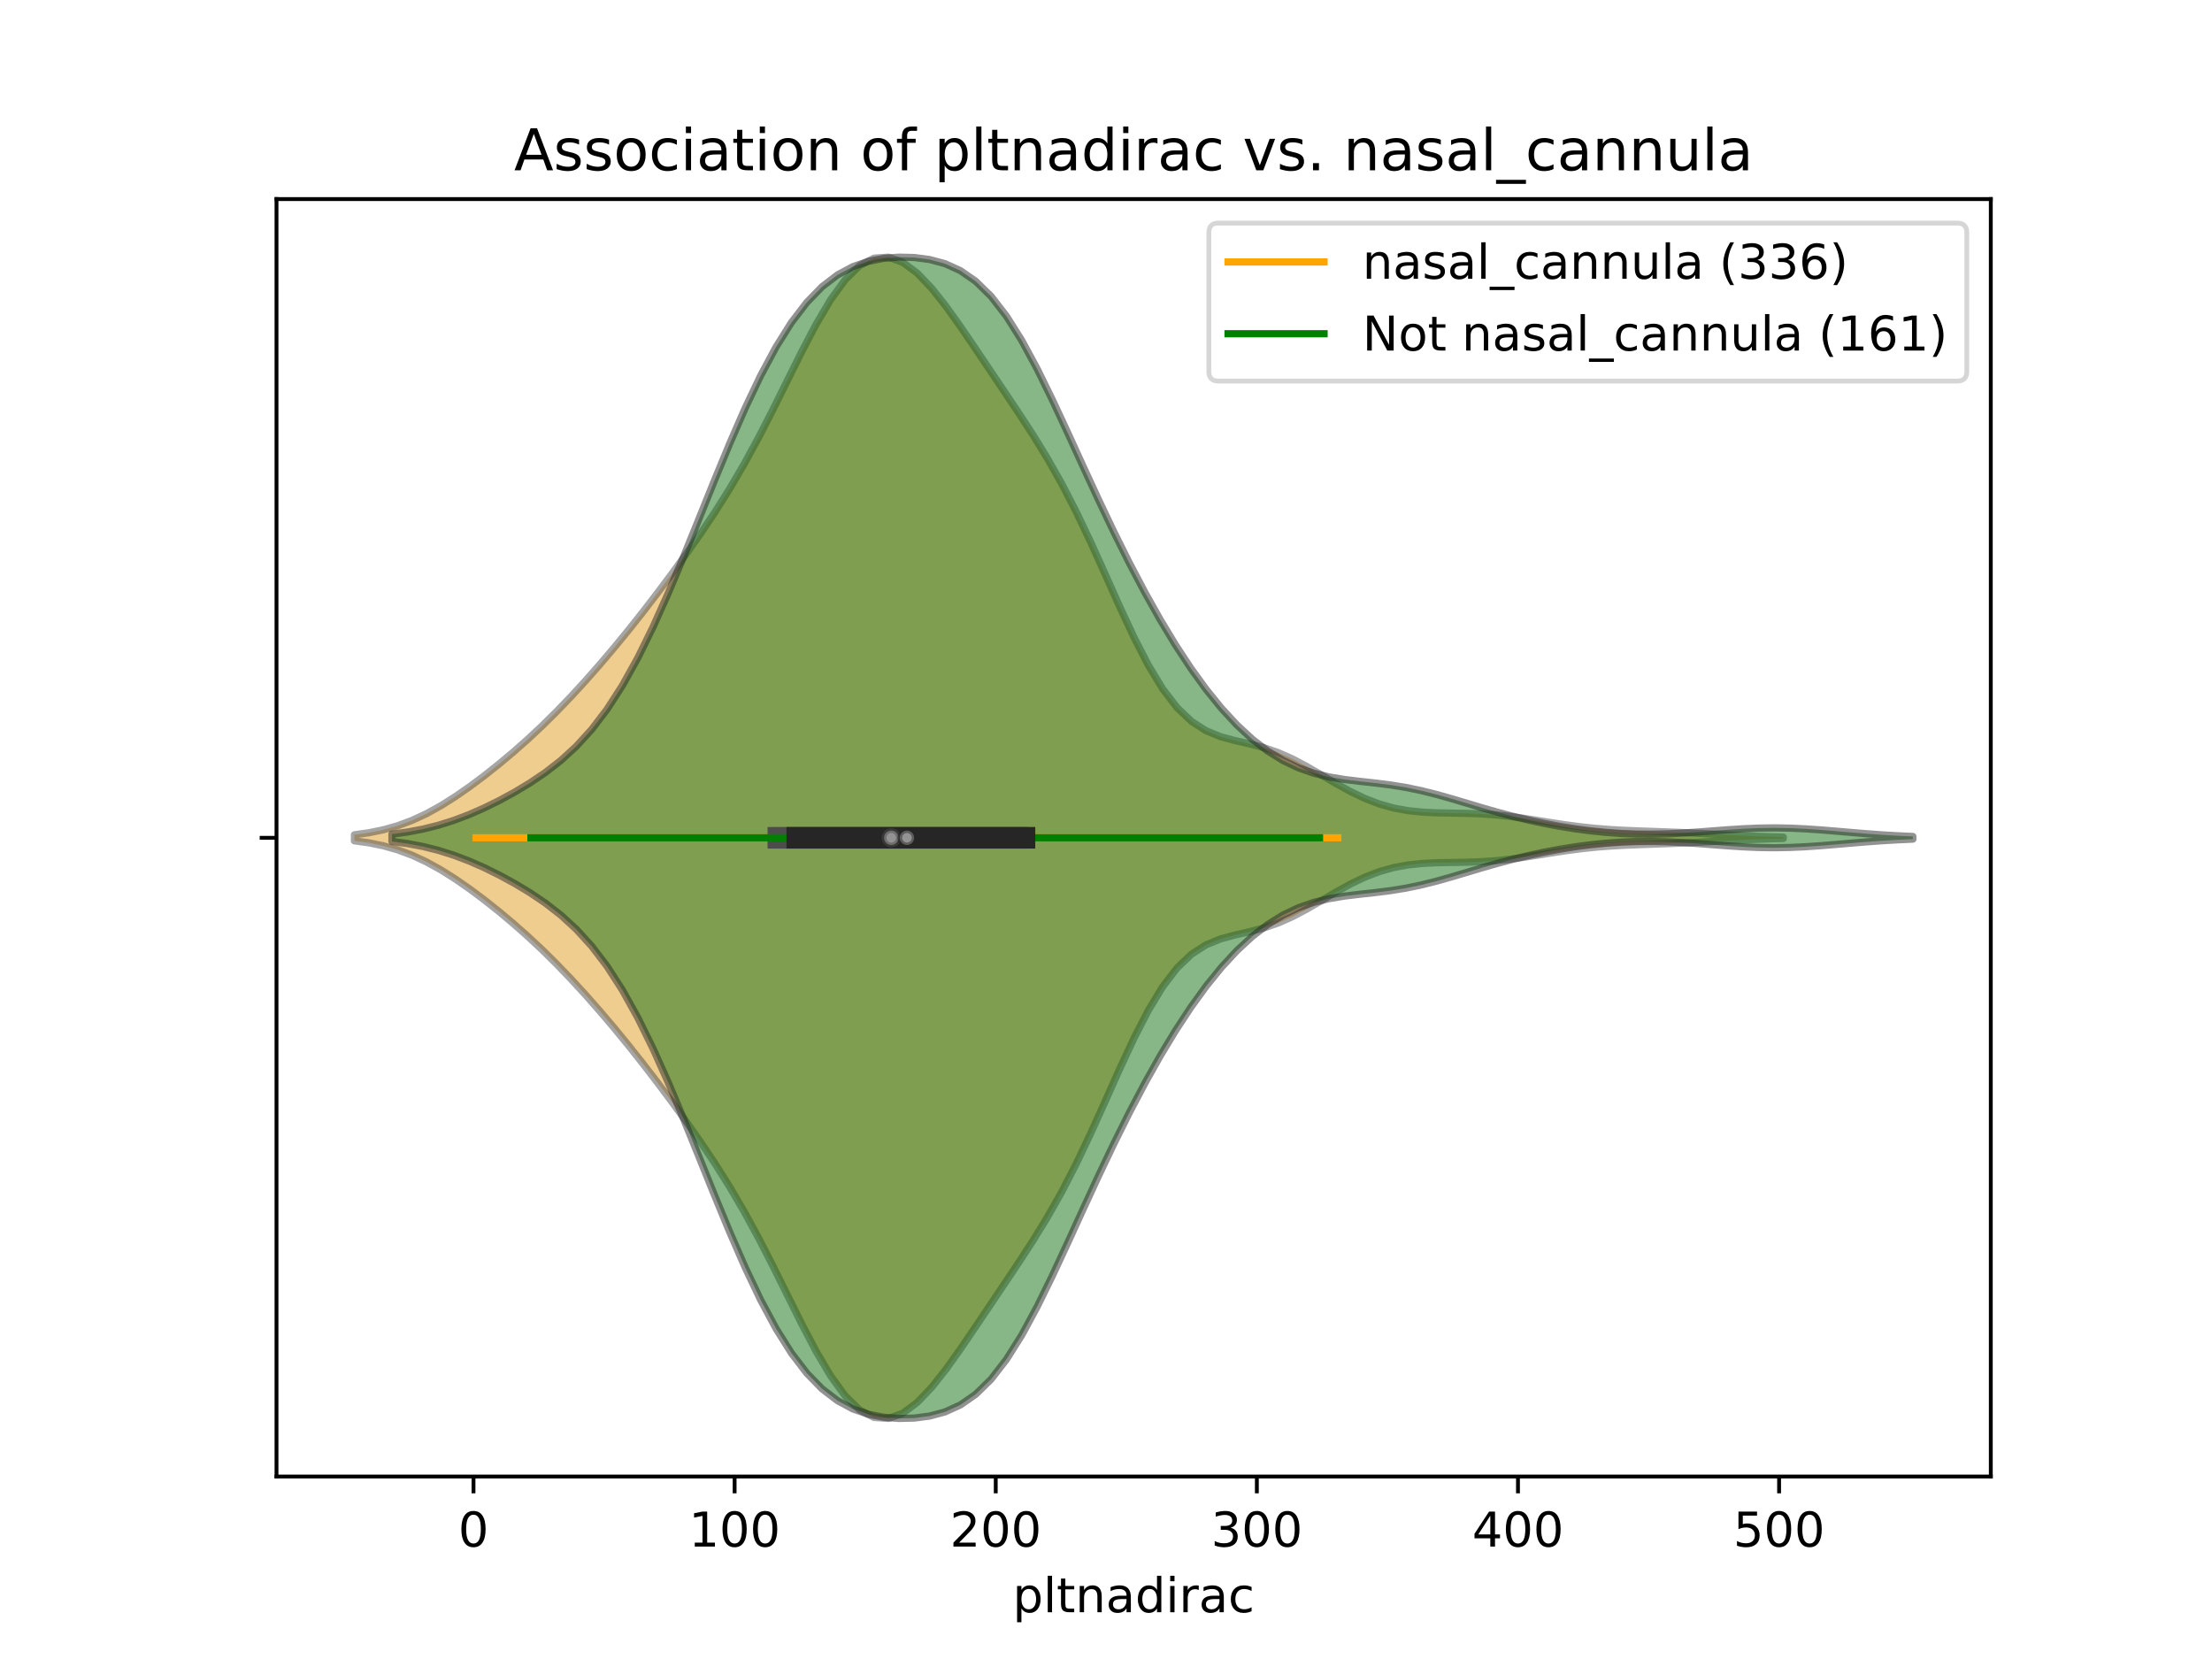 <?xml version="1.0" encoding="utf-8" standalone="no"?>
<!DOCTYPE svg PUBLIC "-//W3C//DTD SVG 1.1//EN"
  "http://www.w3.org/Graphics/SVG/1.1/DTD/svg11.dtd">
<!-- Created with matplotlib (https://matplotlib.org/) -->
<svg height="345.6pt" version="1.1" viewBox="0 0 460.8 345.6" width="460.8pt" xmlns="http://www.w3.org/2000/svg" xmlns:xlink="http://www.w3.org/1999/xlink">
 <defs>
  <style type="text/css">
*{stroke-linecap:butt;stroke-linejoin:round;}
  </style>
 </defs>
 <g id="figure_1">
  <g id="patch_1">
   <path d="M 0 345.6 
L 460.8 345.6 
L 460.8 0 
L 0 0 
z
" style="fill:#ffffff;"/>
  </g>
  <g id="axes_1">
   <g id="patch_2">
    <path d="M 57.6 307.584 
L 414.72 307.584 
L 414.72 41.472 
L 57.6 41.472 
z
" style="fill:#ffffff;"/>
   </g>
   <g id="PolyCollection_1">
    <defs>
     <path d="M 73.833 -170.443 
L 73.833 -171.701 
L 76.839 -172.12 
L 79.846 -172.735 
L 82.853 -173.587 
L 85.859 -174.708 
L 88.866 -176.106 
L 91.873 -177.769 
L 94.879 -179.667 
L 97.886 -181.759 
L 100.892 -184.008 
L 103.899 -186.393 
L 106.906 -188.909 
L 109.912 -191.566 
L 112.919 -194.375 
L 115.926 -197.344 
L 118.932 -200.471 
L 121.939 -203.745 
L 124.945 -207.158 
L 127.952 -210.701 
L 130.959 -214.37 
L 133.965 -218.162 
L 136.972 -222.071 
L 139.979 -226.091 
L 142.985 -230.23 
L 145.992 -234.519 
L 148.999 -239.014 
L 152.005 -243.791 
L 155.012 -248.921 
L 158.018 -254.433 
L 161.025 -260.285 
L 164.032 -266.343 
L 167.038 -272.382 
L 170.045 -278.105 
L 173.052 -283.186 
L 176.058 -287.316 
L 179.065 -290.247 
L 182.071 -291.83 
L 185.078 -292.032 
L 188.085 -290.929 
L 191.091 -288.689 
L 194.098 -285.541 
L 197.105 -281.737 
L 200.111 -277.523 
L 203.118 -273.106 
L 206.125 -268.631 
L 209.131 -264.162 
L 212.138 -259.675 
L 215.144 -255.065 
L 218.151 -250.182 
L 221.158 -244.874 
L 224.164 -239.054 
L 227.171 -232.743 
L 230.178 -226.092 
L 233.184 -219.37 
L 236.191 -212.916 
L 239.197 -207.07 
L 242.204 -202.108 
L 245.211 -198.186 
L 248.217 -195.319 
L 251.224 -193.383 
L 254.231 -192.149 
L 257.237 -191.333 
L 260.244 -190.648 
L 263.251 -189.863 
L 266.257 -188.828 
L 269.264 -187.494 
L 272.27 -185.902 
L 275.277 -184.153 
L 278.284 -182.383 
L 281.29 -180.724 
L 284.297 -179.282 
L 287.304 -178.126 
L 290.31 -177.279 
L 293.317 -176.725 
L 296.323 -176.414 
L 299.33 -176.272 
L 302.337 -176.216 
L 305.343 -176.167 
L 308.35 -176.061 
L 311.357 -175.859 
L 314.363 -175.549 
L 317.37 -175.145 
L 320.377 -174.68 
L 323.383 -174.198 
L 326.39 -173.743 
L 329.396 -173.347 
L 332.403 -173.031 
L 335.41 -172.795 
L 338.416 -172.628 
L 341.423 -172.506 
L 344.43 -172.402 
L 347.436 -172.294 
L 350.443 -172.168 
L 353.449 -172.021 
L 356.456 -171.859 
L 359.463 -171.695 
L 362.469 -171.54 
L 365.476 -171.405 
L 368.483 -171.297 
L 371.489 -171.216 
L 371.489 -170.928 
L 371.489 -170.928 
L 368.483 -170.847 
L 365.476 -170.739 
L 362.469 -170.604 
L 359.463 -170.449 
L 356.456 -170.285 
L 353.449 -170.123 
L 350.443 -169.976 
L 347.436 -169.85 
L 344.43 -169.742 
L 341.423 -169.638 
L 338.416 -169.516 
L 335.41 -169.349 
L 332.403 -169.113 
L 329.396 -168.797 
L 326.39 -168.401 
L 323.383 -167.946 
L 320.377 -167.464 
L 317.37 -166.999 
L 314.363 -166.595 
L 311.357 -166.285 
L 308.35 -166.083 
L 305.343 -165.977 
L 302.337 -165.928 
L 299.33 -165.872 
L 296.323 -165.73 
L 293.317 -165.419 
L 290.31 -164.865 
L 287.304 -164.018 
L 284.297 -162.862 
L 281.29 -161.42 
L 278.284 -159.761 
L 275.277 -157.991 
L 272.27 -156.242 
L 269.264 -154.65 
L 266.257 -153.316 
L 263.251 -152.281 
L 260.244 -151.496 
L 257.237 -150.811 
L 254.231 -149.995 
L 251.224 -148.761 
L 248.217 -146.825 
L 245.211 -143.958 
L 242.204 -140.036 
L 239.197 -135.074 
L 236.191 -129.228 
L 233.184 -122.774 
L 230.178 -116.052 
L 227.171 -109.401 
L 224.164 -103.09 
L 221.158 -97.27 
L 218.151 -91.962 
L 215.144 -87.079 
L 212.138 -82.469 
L 209.131 -77.982 
L 206.125 -73.513 
L 203.118 -69.038 
L 200.111 -64.621 
L 197.105 -60.407 
L 194.098 -56.603 
L 191.091 -53.455 
L 188.085 -51.215 
L 185.078 -50.112 
L 182.071 -50.314 
L 179.065 -51.897 
L 176.058 -54.828 
L 173.052 -58.958 
L 170.045 -64.039 
L 167.038 -69.762 
L 164.032 -75.801 
L 161.025 -81.859 
L 158.018 -87.711 
L 155.012 -93.223 
L 152.005 -98.353 
L 148.999 -103.13 
L 145.992 -107.625 
L 142.985 -111.914 
L 139.979 -116.053 
L 136.972 -120.073 
L 133.965 -123.982 
L 130.959 -127.774 
L 127.952 -131.443 
L 124.945 -134.986 
L 121.939 -138.399 
L 118.932 -141.673 
L 115.926 -144.8 
L 112.919 -147.769 
L 109.912 -150.578 
L 106.906 -153.235 
L 103.899 -155.751 
L 100.892 -158.136 
L 97.886 -160.385 
L 94.879 -162.477 
L 91.873 -164.375 
L 88.866 -166.038 
L 85.859 -167.436 
L 82.853 -168.557 
L 79.846 -169.409 
L 76.839 -170.024 
L 73.833 -170.443 
z
" id="m9a29fa2ddb" style="stroke:#4c4c4c;stroke-opacity:0.5;stroke-width:1.5;"/>
    </defs>
    <g clip-path="url(#p6b97ca95d3)">
     <use style="fill:#df9c20;fill-opacity:0.5;stroke:#4c4c4c;stroke-opacity:0.5;stroke-width:1.5;" x="0" xlink:href="#m9a29fa2ddb" y="345.6"/>
    </g>
   </g>
   <g id="PolyCollection_2">
    <defs>
     <path d="M 81.648 -170.312 
L 81.648 -171.832 
L 84.849 -172.267 
L 88.049 -172.87 
L 91.249 -173.667 
L 94.45 -174.671 
L 97.65 -175.881 
L 100.851 -177.283 
L 104.051 -178.86 
L 107.251 -180.605 
L 110.452 -182.535 
L 113.652 -184.701 
L 116.853 -187.192 
L 120.053 -190.126 
L 123.253 -193.632 
L 126.454 -197.826 
L 129.654 -202.785 
L 132.855 -208.53 
L 136.055 -215.02 
L 139.255 -222.147 
L 142.456 -229.752 
L 145.656 -237.632 
L 148.856 -245.558 
L 152.057 -253.298 
L 155.257 -260.626 
L 158.458 -267.346 
L 161.658 -273.303 
L 164.858 -278.397 
L 168.059 -282.583 
L 171.259 -285.872 
L 174.46 -288.325 
L 177.66 -290.045 
L 180.86 -291.155 
L 184.061 -291.783 
L 187.261 -292.032 
L 190.462 -291.955 
L 193.662 -291.533 
L 196.862 -290.673 
L 200.063 -289.22 
L 203.263 -286.998 
L 206.464 -283.86 
L 209.664 -279.732 
L 212.864 -274.648 
L 216.065 -268.742 
L 219.265 -262.229 
L 222.466 -255.357 
L 225.666 -248.365 
L 228.866 -241.446 
L 232.067 -234.736 
L 235.267 -228.32 
L 238.468 -222.25 
L 241.668 -216.554 
L 244.868 -211.26 
L 248.069 -206.392 
L 251.269 -201.975 
L 254.47 -198.03 
L 257.67 -194.573 
L 260.87 -191.614 
L 264.071 -189.15 
L 267.271 -187.171 
L 270.471 -185.647 
L 273.672 -184.53 
L 276.872 -183.752 
L 280.073 -183.22 
L 283.273 -182.832 
L 286.473 -182.483 
L 289.674 -182.081 
L 292.874 -181.561 
L 296.075 -180.897 
L 299.275 -180.096 
L 302.475 -179.192 
L 305.676 -178.238 
L 308.876 -177.282 
L 312.077 -176.368 
L 315.277 -175.52 
L 318.477 -174.752 
L 321.678 -174.069 
L 324.878 -173.469 
L 328.079 -172.956 
L 331.279 -172.533 
L 334.479 -172.205 
L 337.68 -171.977 
L 340.88 -171.853 
L 344.081 -171.831 
L 347.281 -171.905 
L 350.481 -172.06 
L 353.682 -172.274 
L 356.882 -172.519 
L 360.083 -172.76 
L 363.283 -172.963 
L 366.483 -173.097 
L 369.684 -173.139 
L 372.884 -173.084 
L 376.085 -172.937 
L 379.285 -172.718 
L 382.485 -172.456 
L 385.686 -172.18 
L 388.886 -171.917 
L 392.086 -171.686 
L 395.287 -171.496 
L 398.487 -171.352 
L 398.487 -170.792 
L 398.487 -170.792 
L 395.287 -170.648 
L 392.086 -170.458 
L 388.886 -170.227 
L 385.686 -169.964 
L 382.485 -169.688 
L 379.285 -169.426 
L 376.085 -169.207 
L 372.884 -169.06 
L 369.684 -169.005 
L 366.483 -169.047 
L 363.283 -169.181 
L 360.083 -169.384 
L 356.882 -169.625 
L 353.682 -169.87 
L 350.481 -170.084 
L 347.281 -170.239 
L 344.081 -170.313 
L 340.88 -170.291 
L 337.68 -170.167 
L 334.479 -169.939 
L 331.279 -169.611 
L 328.079 -169.188 
L 324.878 -168.675 
L 321.678 -168.075 
L 318.477 -167.392 
L 315.277 -166.624 
L 312.077 -165.776 
L 308.876 -164.862 
L 305.676 -163.906 
L 302.475 -162.952 
L 299.275 -162.048 
L 296.075 -161.247 
L 292.874 -160.583 
L 289.674 -160.063 
L 286.473 -159.661 
L 283.273 -159.312 
L 280.073 -158.924 
L 276.872 -158.392 
L 273.672 -157.614 
L 270.471 -156.497 
L 267.271 -154.973 
L 264.071 -152.994 
L 260.87 -150.53 
L 257.67 -147.571 
L 254.47 -144.114 
L 251.269 -140.169 
L 248.069 -135.752 
L 244.868 -130.884 
L 241.668 -125.59 
L 238.468 -119.894 
L 235.267 -113.824 
L 232.067 -107.408 
L 228.866 -100.698 
L 225.666 -93.779 
L 222.466 -86.787 
L 219.265 -79.915 
L 216.065 -73.402 
L 212.864 -67.496 
L 209.664 -62.412 
L 206.464 -58.284 
L 203.263 -55.146 
L 200.063 -52.924 
L 196.862 -51.471 
L 193.662 -50.611 
L 190.462 -50.189 
L 187.261 -50.112 
L 184.061 -50.361 
L 180.86 -50.989 
L 177.66 -52.099 
L 174.46 -53.819 
L 171.259 -56.272 
L 168.059 -59.561 
L 164.858 -63.747 
L 161.658 -68.841 
L 158.458 -74.798 
L 155.257 -81.518 
L 152.057 -88.846 
L 148.856 -96.586 
L 145.656 -104.512 
L 142.456 -112.392 
L 139.255 -119.997 
L 136.055 -127.124 
L 132.855 -133.614 
L 129.654 -139.359 
L 126.454 -144.318 
L 123.253 -148.512 
L 120.053 -152.018 
L 116.853 -154.952 
L 113.652 -157.443 
L 110.452 -159.609 
L 107.251 -161.539 
L 104.051 -163.284 
L 100.851 -164.861 
L 97.65 -166.263 
L 94.45 -167.473 
L 91.249 -168.477 
L 88.049 -169.274 
L 84.849 -169.877 
L 81.648 -170.312 
z
" id="m9b9a9bb1fa" style="stroke:#262626;stroke-opacity:0.5;stroke-width:1.5;"/>
    </defs>
    <g clip-path="url(#p6b97ca95d3)">
     <use style="fill:#107010;fill-opacity:0.5;stroke:#262626;stroke-opacity:0.5;stroke-width:1.5;" x="0" xlink:href="#m9b9a9bb1fa" y="345.6"/>
    </g>
   </g>
   <g id="matplotlib.axis_1">
    <g id="xtick_1">
     <g id="line2d_1">
      <defs>
       <path d="M 0 0 
L 0 3.5 
" id="m2c7dfeef76" style="stroke:#000000;stroke-width:0.8;"/>
      </defs>
      <g>
       <use style="stroke:#000000;stroke-width:0.8;" x="98.638" xlink:href="#m2c7dfeef76" y="307.584"/>
      </g>
     </g>
     <g id="text_1">
      <!-- 0 -->
      <defs>
       <path d="M 31.781 66.406 
Q 24.172 66.406 20.328 58.906 
Q 16.5 51.422 16.5 36.375 
Q 16.5 21.391 20.328 13.891 
Q 24.172 6.391 31.781 6.391 
Q 39.453 6.391 43.281 13.891 
Q 47.125 21.391 47.125 36.375 
Q 47.125 51.422 43.281 58.906 
Q 39.453 66.406 31.781 66.406 
z
M 31.781 74.219 
Q 44.047 74.219 50.516 64.516 
Q 56.984 54.828 56.984 36.375 
Q 56.984 17.969 50.516 8.266 
Q 44.047 -1.422 31.781 -1.422 
Q 19.531 -1.422 13.062 8.266 
Q 6.594 17.969 6.594 36.375 
Q 6.594 54.828 13.062 64.516 
Q 19.531 74.219 31.781 74.219 
z
" id="DejaVuSans-48"/>
      </defs>
      <g transform="translate(95.457 322.182)scale(0.1 -0.1)">
       <use xlink:href="#DejaVuSans-48"/>
      </g>
     </g>
    </g>
    <g id="xtick_2">
     <g id="line2d_2">
      <g>
       <use style="stroke:#000000;stroke-width:0.8;" x="153.034" xlink:href="#m2c7dfeef76" y="307.584"/>
      </g>
     </g>
     <g id="text_2">
      <!-- 100 -->
      <defs>
       <path d="M 12.406 8.297 
L 28.516 8.297 
L 28.516 63.922 
L 10.984 60.406 
L 10.984 69.391 
L 28.422 72.906 
L 38.281 72.906 
L 38.281 8.297 
L 54.391 8.297 
L 54.391 0 
L 12.406 0 
z
" id="DejaVuSans-49"/>
      </defs>
      <g transform="translate(143.49 322.182)scale(0.1 -0.1)">
       <use xlink:href="#DejaVuSans-49"/>
       <use x="63.623" xlink:href="#DejaVuSans-48"/>
       <use x="127.246" xlink:href="#DejaVuSans-48"/>
      </g>
     </g>
    </g>
    <g id="xtick_3">
     <g id="line2d_3">
      <g>
       <use style="stroke:#000000;stroke-width:0.8;" x="207.43" xlink:href="#m2c7dfeef76" y="307.584"/>
      </g>
     </g>
     <g id="text_3">
      <!-- 200 -->
      <defs>
       <path d="M 19.188 8.297 
L 53.609 8.297 
L 53.609 0 
L 7.328 0 
L 7.328 8.297 
Q 12.938 14.109 22.625 23.891 
Q 32.328 33.688 34.812 36.531 
Q 39.547 41.844 41.422 45.531 
Q 43.312 49.219 43.312 52.781 
Q 43.312 58.594 39.234 62.25 
Q 35.156 65.922 28.609 65.922 
Q 23.969 65.922 18.812 64.312 
Q 13.672 62.703 7.812 59.422 
L 7.812 69.391 
Q 13.766 71.781 18.938 73 
Q 24.125 74.219 28.422 74.219 
Q 39.75 74.219 46.484 68.547 
Q 53.219 62.891 53.219 53.422 
Q 53.219 48.922 51.531 44.891 
Q 49.859 40.875 45.406 35.406 
Q 44.188 33.984 37.641 27.219 
Q 31.109 20.453 19.188 8.297 
z
" id="DejaVuSans-50"/>
      </defs>
      <g transform="translate(197.886 322.182)scale(0.1 -0.1)">
       <use xlink:href="#DejaVuSans-50"/>
       <use x="63.623" xlink:href="#DejaVuSans-48"/>
       <use x="127.246" xlink:href="#DejaVuSans-48"/>
      </g>
     </g>
    </g>
    <g id="xtick_4">
     <g id="line2d_4">
      <g>
       <use style="stroke:#000000;stroke-width:0.8;" x="261.826" xlink:href="#m2c7dfeef76" y="307.584"/>
      </g>
     </g>
     <g id="text_4">
      <!-- 300 -->
      <defs>
       <path d="M 40.578 39.312 
Q 47.656 37.797 51.625 33 
Q 55.609 28.219 55.609 21.188 
Q 55.609 10.406 48.188 4.484 
Q 40.766 -1.422 27.094 -1.422 
Q 22.516 -1.422 17.656 -0.516 
Q 12.797 0.391 7.625 2.203 
L 7.625 11.719 
Q 11.719 9.328 16.594 8.109 
Q 21.484 6.891 26.812 6.891 
Q 36.078 6.891 40.938 10.547 
Q 45.797 14.203 45.797 21.188 
Q 45.797 27.641 41.281 31.266 
Q 36.766 34.906 28.719 34.906 
L 20.219 34.906 
L 20.219 43.016 
L 29.109 43.016 
Q 36.375 43.016 40.234 45.922 
Q 44.094 48.828 44.094 54.297 
Q 44.094 59.906 40.109 62.906 
Q 36.141 65.922 28.719 65.922 
Q 24.656 65.922 20.016 65.031 
Q 15.375 64.156 9.812 62.312 
L 9.812 71.094 
Q 15.438 72.656 20.344 73.438 
Q 25.25 74.219 29.594 74.219 
Q 40.828 74.219 47.359 69.109 
Q 53.906 64.016 53.906 55.328 
Q 53.906 49.266 50.438 45.094 
Q 46.969 40.922 40.578 39.312 
z
" id="DejaVuSans-51"/>
      </defs>
      <g transform="translate(252.282 322.182)scale(0.1 -0.1)">
       <use xlink:href="#DejaVuSans-51"/>
       <use x="63.623" xlink:href="#DejaVuSans-48"/>
       <use x="127.246" xlink:href="#DejaVuSans-48"/>
      </g>
     </g>
    </g>
    <g id="xtick_5">
     <g id="line2d_5">
      <g>
       <use style="stroke:#000000;stroke-width:0.8;" x="316.222" xlink:href="#m2c7dfeef76" y="307.584"/>
      </g>
     </g>
     <g id="text_5">
      <!-- 400 -->
      <defs>
       <path d="M 37.797 64.312 
L 12.891 25.391 
L 37.797 25.391 
z
M 35.203 72.906 
L 47.609 72.906 
L 47.609 25.391 
L 58.016 25.391 
L 58.016 17.188 
L 47.609 17.188 
L 47.609 0 
L 37.797 0 
L 37.797 17.188 
L 4.891 17.188 
L 4.891 26.703 
z
" id="DejaVuSans-52"/>
      </defs>
      <g transform="translate(306.679 322.182)scale(0.1 -0.1)">
       <use xlink:href="#DejaVuSans-52"/>
       <use x="63.623" xlink:href="#DejaVuSans-48"/>
       <use x="127.246" xlink:href="#DejaVuSans-48"/>
      </g>
     </g>
    </g>
    <g id="xtick_6">
     <g id="line2d_6">
      <g>
       <use style="stroke:#000000;stroke-width:0.8;" x="370.618" xlink:href="#m2c7dfeef76" y="307.584"/>
      </g>
     </g>
     <g id="text_6">
      <!-- 500 -->
      <defs>
       <path d="M 10.797 72.906 
L 49.516 72.906 
L 49.516 64.594 
L 19.828 64.594 
L 19.828 46.734 
Q 21.969 47.469 24.109 47.828 
Q 26.266 48.188 28.422 48.188 
Q 40.625 48.188 47.75 41.5 
Q 54.891 34.812 54.891 23.391 
Q 54.891 11.625 47.562 5.094 
Q 40.234 -1.422 26.906 -1.422 
Q 22.312 -1.422 17.547 -0.641 
Q 12.797 0.141 7.719 1.703 
L 7.719 11.625 
Q 12.109 9.234 16.797 8.062 
Q 21.484 6.891 26.703 6.891 
Q 35.156 6.891 40.078 11.328 
Q 45.016 15.766 45.016 23.391 
Q 45.016 31 40.078 35.438 
Q 35.156 39.891 26.703 39.891 
Q 22.75 39.891 18.812 39.016 
Q 14.891 38.141 10.797 36.281 
z
" id="DejaVuSans-53"/>
      </defs>
      <g transform="translate(361.075 322.182)scale(0.1 -0.1)">
       <use xlink:href="#DejaVuSans-53"/>
       <use x="63.623" xlink:href="#DejaVuSans-48"/>
       <use x="127.246" xlink:href="#DejaVuSans-48"/>
      </g>
     </g>
    </g>
    <g id="text_7">
     <!-- pltnadirac -->
     <defs>
      <path d="M 18.109 8.203 
L 18.109 -20.797 
L 9.078 -20.797 
L 9.078 54.688 
L 18.109 54.688 
L 18.109 46.391 
Q 20.953 51.266 25.266 53.625 
Q 29.594 56 35.594 56 
Q 45.562 56 51.781 48.094 
Q 58.016 40.188 58.016 27.297 
Q 58.016 14.406 51.781 6.484 
Q 45.562 -1.422 35.594 -1.422 
Q 29.594 -1.422 25.266 0.953 
Q 20.953 3.328 18.109 8.203 
z
M 48.688 27.297 
Q 48.688 37.203 44.609 42.844 
Q 40.531 48.484 33.406 48.484 
Q 26.266 48.484 22.188 42.844 
Q 18.109 37.203 18.109 27.297 
Q 18.109 17.391 22.188 11.75 
Q 26.266 6.109 33.406 6.109 
Q 40.531 6.109 44.609 11.75 
Q 48.688 17.391 48.688 27.297 
z
" id="DejaVuSans-112"/>
      <path d="M 9.422 75.984 
L 18.406 75.984 
L 18.406 0 
L 9.422 0 
z
" id="DejaVuSans-108"/>
      <path d="M 18.312 70.219 
L 18.312 54.688 
L 36.812 54.688 
L 36.812 47.703 
L 18.312 47.703 
L 18.312 18.016 
Q 18.312 11.328 20.141 9.422 
Q 21.969 7.516 27.594 7.516 
L 36.812 7.516 
L 36.812 0 
L 27.594 0 
Q 17.188 0 13.234 3.875 
Q 9.281 7.766 9.281 18.016 
L 9.281 47.703 
L 2.688 47.703 
L 2.688 54.688 
L 9.281 54.688 
L 9.281 70.219 
z
" id="DejaVuSans-116"/>
      <path d="M 54.891 33.016 
L 54.891 0 
L 45.906 0 
L 45.906 32.719 
Q 45.906 40.484 42.875 44.328 
Q 39.844 48.188 33.797 48.188 
Q 26.516 48.188 22.312 43.547 
Q 18.109 38.922 18.109 30.906 
L 18.109 0 
L 9.078 0 
L 9.078 54.688 
L 18.109 54.688 
L 18.109 46.188 
Q 21.344 51.125 25.703 53.562 
Q 30.078 56 35.797 56 
Q 45.219 56 50.047 50.172 
Q 54.891 44.344 54.891 33.016 
z
" id="DejaVuSans-110"/>
      <path d="M 34.281 27.484 
Q 23.391 27.484 19.188 25 
Q 14.984 22.516 14.984 16.5 
Q 14.984 11.719 18.141 8.906 
Q 21.297 6.109 26.703 6.109 
Q 34.188 6.109 38.703 11.406 
Q 43.219 16.703 43.219 25.484 
L 43.219 27.484 
z
M 52.203 31.203 
L 52.203 0 
L 43.219 0 
L 43.219 8.297 
Q 40.141 3.328 35.547 0.953 
Q 30.953 -1.422 24.312 -1.422 
Q 15.922 -1.422 10.953 3.297 
Q 6 8.016 6 15.922 
Q 6 25.141 12.172 29.828 
Q 18.359 34.516 30.609 34.516 
L 43.219 34.516 
L 43.219 35.406 
Q 43.219 41.609 39.141 45 
Q 35.062 48.391 27.688 48.391 
Q 23 48.391 18.547 47.266 
Q 14.109 46.141 10.016 43.891 
L 10.016 52.203 
Q 14.938 54.109 19.578 55.047 
Q 24.219 56 28.609 56 
Q 40.484 56 46.344 49.844 
Q 52.203 43.703 52.203 31.203 
z
" id="DejaVuSans-97"/>
      <path d="M 45.406 46.391 
L 45.406 75.984 
L 54.391 75.984 
L 54.391 0 
L 45.406 0 
L 45.406 8.203 
Q 42.578 3.328 38.25 0.953 
Q 33.938 -1.422 27.875 -1.422 
Q 17.969 -1.422 11.734 6.484 
Q 5.516 14.406 5.516 27.297 
Q 5.516 40.188 11.734 48.094 
Q 17.969 56 27.875 56 
Q 33.938 56 38.25 53.625 
Q 42.578 51.266 45.406 46.391 
z
M 14.797 27.297 
Q 14.797 17.391 18.875 11.75 
Q 22.953 6.109 30.078 6.109 
Q 37.203 6.109 41.297 11.75 
Q 45.406 17.391 45.406 27.297 
Q 45.406 37.203 41.297 42.844 
Q 37.203 48.484 30.078 48.484 
Q 22.953 48.484 18.875 42.844 
Q 14.797 37.203 14.797 27.297 
z
" id="DejaVuSans-100"/>
      <path d="M 9.422 54.688 
L 18.406 54.688 
L 18.406 0 
L 9.422 0 
z
M 9.422 75.984 
L 18.406 75.984 
L 18.406 64.594 
L 9.422 64.594 
z
" id="DejaVuSans-105"/>
      <path d="M 41.109 46.297 
Q 39.594 47.172 37.812 47.578 
Q 36.031 48 33.891 48 
Q 26.266 48 22.188 43.047 
Q 18.109 38.094 18.109 28.812 
L 18.109 0 
L 9.078 0 
L 9.078 54.688 
L 18.109 54.688 
L 18.109 46.188 
Q 20.953 51.172 25.484 53.578 
Q 30.031 56 36.531 56 
Q 37.453 56 38.578 55.875 
Q 39.703 55.766 41.062 55.516 
z
" id="DejaVuSans-114"/>
      <path d="M 48.781 52.594 
L 48.781 44.188 
Q 44.969 46.297 41.141 47.344 
Q 37.312 48.391 33.406 48.391 
Q 24.656 48.391 19.812 42.844 
Q 14.984 37.312 14.984 27.297 
Q 14.984 17.281 19.812 11.734 
Q 24.656 6.203 33.406 6.203 
Q 37.312 6.203 41.141 7.25 
Q 44.969 8.297 48.781 10.406 
L 48.781 2.094 
Q 45.016 0.344 40.984 -0.531 
Q 36.969 -1.422 32.422 -1.422 
Q 20.062 -1.422 12.781 6.344 
Q 5.516 14.109 5.516 27.297 
Q 5.516 40.672 12.859 48.328 
Q 20.219 56 33.016 56 
Q 37.156 56 41.109 55.141 
Q 45.062 54.297 48.781 52.594 
z
" id="DejaVuSans-99"/>
     </defs>
     <g transform="translate(210.972 335.861)scale(0.1 -0.1)">
      <use xlink:href="#DejaVuSans-112"/>
      <use x="63.477" xlink:href="#DejaVuSans-108"/>
      <use x="91.26" xlink:href="#DejaVuSans-116"/>
      <use x="130.469" xlink:href="#DejaVuSans-110"/>
      <use x="193.848" xlink:href="#DejaVuSans-97"/>
      <use x="255.127" xlink:href="#DejaVuSans-100"/>
      <use x="318.604" xlink:href="#DejaVuSans-105"/>
      <use x="346.387" xlink:href="#DejaVuSans-114"/>
      <use x="387.5" xlink:href="#DejaVuSans-97"/>
      <use x="448.779" xlink:href="#DejaVuSans-99"/>
     </g>
    </g>
   </g>
   <g id="matplotlib.axis_2">
    <g id="ytick_1">
     <g id="line2d_7">
      <defs>
       <path d="M 0 0 
L -3.5 0 
" id="m38d23322f7" style="stroke:#000000;stroke-width:0.8;"/>
      </defs>
      <g>
       <use style="stroke:#000000;stroke-width:0.8;" x="57.6" xlink:href="#m38d23322f7" y="174.528"/>
      </g>
     </g>
    </g>
   </g>
   <g id="line2d_8">
    <path clip-path="url(#p6b97ca95d3)" d="M 99.182 174.528 
L 278.689 174.528 
" style="fill:none;stroke:#ffa500;stroke-linecap:square;stroke-width:1.5;"/>
   </g>
   <g id="line2d_9">
    <path clip-path="url(#p6b97ca95d3)" d="M 162.145 174.528 
L 211.918 174.528 
" style="fill:none;stroke:#4c4c4c;stroke-linecap:square;stroke-width:4.5;"/>
   </g>
   <g id="line2d_10">
    <path clip-path="url(#p6b97ca95d3)" d="M 110.605 174.528 
L 274.881 174.528 
" style="fill:none;stroke:#008000;stroke-linecap:square;stroke-width:1.5;"/>
   </g>
   <g id="line2d_11">
    <path clip-path="url(#p6b97ca95d3)" d="M 166.089 174.528 
L 213.414 174.528 
" style="fill:none;stroke:#262626;stroke-linecap:square;stroke-width:4.5;"/>
   </g>
   <g id="patch_3">
    <path d="M 57.6 307.584 
L 57.6 41.472 
" style="fill:none;stroke:#000000;stroke-linecap:square;stroke-linejoin:miter;stroke-width:0.8;"/>
   </g>
   <g id="patch_4">
    <path d="M 414.72 307.584 
L 414.72 41.472 
" style="fill:none;stroke:#000000;stroke-linecap:square;stroke-linejoin:miter;stroke-width:0.8;"/>
   </g>
   <g id="patch_5">
    <path d="M 57.6 307.584 
L 414.72 307.584 
" style="fill:none;stroke:#000000;stroke-linecap:square;stroke-linejoin:miter;stroke-width:0.8;"/>
   </g>
   <g id="patch_6">
    <path d="M 57.6 41.472 
L 414.72 41.472 
" style="fill:none;stroke:#000000;stroke-linecap:square;stroke-linejoin:miter;stroke-width:0.8;"/>
   </g>
   <g id="PathCollection_1">
    <defs>
     <path d="M 0 1.5 
C 0.398 1.5 0.779 1.342 1.061 1.061 
C 1.342 0.779 1.5 0.398 1.5 0 
C 1.5 -0.398 1.342 -0.779 1.061 -1.061 
C 0.779 -1.342 0.398 -1.5 0 -1.5 
C -0.398 -1.5 -0.779 -1.342 -1.061 -1.061 
C -1.342 -0.779 -1.5 -0.398 -1.5 0 
C -1.5 0.398 -1.342 0.779 -1.061 1.061 
C -0.779 1.342 -0.398 1.5 0 1.5 
z
" id="m93bc3a34f5" style="stroke:#4c4c4c;stroke-opacity:0.5;"/>
    </defs>
    <g clip-path="url(#p6b97ca95d3)">
     <use style="fill:#ffffff;fill-opacity:0.5;stroke:#4c4c4c;stroke-opacity:0.5;" x="185.672" xlink:href="#m93bc3a34f5" y="174.528"/>
    </g>
   </g>
   <g id="PathCollection_2">
    <defs>
     <path d="M 0 1.5 
C 0.398 1.5 0.779 1.342 1.061 1.061 
C 1.342 0.779 1.5 0.398 1.5 0 
C 1.5 -0.398 1.342 -0.779 1.061 -1.061 
C 0.779 -1.342 0.398 -1.5 0 -1.5 
C -0.398 -1.5 -0.779 -1.342 -1.061 -1.061 
C -1.342 -0.779 -1.5 -0.398 -1.5 0 
C -1.5 0.398 -1.342 0.779 -1.061 1.061 
C -0.779 1.342 -0.398 1.5 0 1.5 
z
" id="m2925cfabbe" style="stroke:#262626;stroke-opacity:0.5;"/>
    </defs>
    <g clip-path="url(#p6b97ca95d3)">
     <use style="fill:#ffffff;fill-opacity:0.5;stroke:#262626;stroke-opacity:0.5;" x="188.935" xlink:href="#m2925cfabbe" y="174.528"/>
    </g>
   </g>
   <g id="text_8">
    <!-- Association of pltnadirac vs. nasal_cannula -->
    <defs>
     <path d="M 34.188 63.188 
L 20.797 26.906 
L 47.609 26.906 
z
M 28.609 72.906 
L 39.797 72.906 
L 67.578 0 
L 57.328 0 
L 50.688 18.703 
L 17.828 18.703 
L 11.188 0 
L 0.781 0 
z
" id="DejaVuSans-65"/>
     <path d="M 44.281 53.078 
L 44.281 44.578 
Q 40.484 46.531 36.375 47.5 
Q 32.281 48.484 27.875 48.484 
Q 21.188 48.484 17.844 46.438 
Q 14.5 44.391 14.5 40.281 
Q 14.5 37.156 16.891 35.375 
Q 19.281 33.594 26.516 31.984 
L 29.594 31.297 
Q 39.156 29.25 43.188 25.516 
Q 47.219 21.781 47.219 15.094 
Q 47.219 7.469 41.188 3.016 
Q 35.156 -1.422 24.609 -1.422 
Q 20.219 -1.422 15.453 -0.562 
Q 10.688 0.297 5.422 2 
L 5.422 11.281 
Q 10.406 8.688 15.234 7.391 
Q 20.062 6.109 24.812 6.109 
Q 31.156 6.109 34.562 8.281 
Q 37.984 10.453 37.984 14.406 
Q 37.984 18.062 35.516 20.016 
Q 33.062 21.969 24.703 23.781 
L 21.578 24.516 
Q 13.234 26.266 9.516 29.906 
Q 5.812 33.547 5.812 39.891 
Q 5.812 47.609 11.281 51.797 
Q 16.75 56 26.812 56 
Q 31.781 56 36.172 55.266 
Q 40.578 54.547 44.281 53.078 
z
" id="DejaVuSans-115"/>
     <path d="M 30.609 48.391 
Q 23.391 48.391 19.188 42.75 
Q 14.984 37.109 14.984 27.297 
Q 14.984 17.484 19.156 11.844 
Q 23.344 6.203 30.609 6.203 
Q 37.797 6.203 41.984 11.859 
Q 46.188 17.531 46.188 27.297 
Q 46.188 37.016 41.984 42.703 
Q 37.797 48.391 30.609 48.391 
z
M 30.609 56 
Q 42.328 56 49.016 48.375 
Q 55.719 40.766 55.719 27.297 
Q 55.719 13.875 49.016 6.219 
Q 42.328 -1.422 30.609 -1.422 
Q 18.844 -1.422 12.172 6.219 
Q 5.516 13.875 5.516 27.297 
Q 5.516 40.766 12.172 48.375 
Q 18.844 56 30.609 56 
z
" id="DejaVuSans-111"/>
     <path id="DejaVuSans-32"/>
     <path d="M 37.109 75.984 
L 37.109 68.5 
L 28.516 68.5 
Q 23.688 68.5 21.797 66.547 
Q 19.922 64.594 19.922 59.516 
L 19.922 54.688 
L 34.719 54.688 
L 34.719 47.703 
L 19.922 47.703 
L 19.922 0 
L 10.891 0 
L 10.891 47.703 
L 2.297 47.703 
L 2.297 54.688 
L 10.891 54.688 
L 10.891 58.5 
Q 10.891 67.625 15.141 71.797 
Q 19.391 75.984 28.609 75.984 
z
" id="DejaVuSans-102"/>
     <path d="M 2.984 54.688 
L 12.5 54.688 
L 29.594 8.797 
L 46.688 54.688 
L 56.203 54.688 
L 35.688 0 
L 23.484 0 
z
" id="DejaVuSans-118"/>
     <path d="M 10.688 12.406 
L 21 12.406 
L 21 0 
L 10.688 0 
z
" id="DejaVuSans-46"/>
     <path d="M 50.984 -16.609 
L 50.984 -23.578 
L -0.984 -23.578 
L -0.984 -16.609 
z
" id="DejaVuSans-95"/>
     <path d="M 8.5 21.578 
L 8.5 54.688 
L 17.484 54.688 
L 17.484 21.922 
Q 17.484 14.156 20.5 10.266 
Q 23.531 6.391 29.594 6.391 
Q 36.859 6.391 41.078 11.031 
Q 45.312 15.672 45.312 23.688 
L 45.312 54.688 
L 54.297 54.688 
L 54.297 0 
L 45.312 0 
L 45.312 8.406 
Q 42.047 3.422 37.719 1 
Q 33.406 -1.422 27.688 -1.422 
Q 18.266 -1.422 13.375 4.438 
Q 8.5 10.297 8.5 21.578 
z
M 31.109 56 
z
" id="DejaVuSans-117"/>
    </defs>
    <g transform="translate(107.101 35.472)scale(0.12 -0.12)">
     <use xlink:href="#DejaVuSans-65"/>
     <use x="68.408" xlink:href="#DejaVuSans-115"/>
     <use x="120.508" xlink:href="#DejaVuSans-115"/>
     <use x="172.607" xlink:href="#DejaVuSans-111"/>
     <use x="233.789" xlink:href="#DejaVuSans-99"/>
     <use x="288.77" xlink:href="#DejaVuSans-105"/>
     <use x="316.553" xlink:href="#DejaVuSans-97"/>
     <use x="377.832" xlink:href="#DejaVuSans-116"/>
     <use x="417.041" xlink:href="#DejaVuSans-105"/>
     <use x="444.824" xlink:href="#DejaVuSans-111"/>
     <use x="506.006" xlink:href="#DejaVuSans-110"/>
     <use x="569.385" xlink:href="#DejaVuSans-32"/>
     <use x="601.172" xlink:href="#DejaVuSans-111"/>
     <use x="662.354" xlink:href="#DejaVuSans-102"/>
     <use x="697.559" xlink:href="#DejaVuSans-32"/>
     <use x="729.346" xlink:href="#DejaVuSans-112"/>
     <use x="792.822" xlink:href="#DejaVuSans-108"/>
     <use x="820.605" xlink:href="#DejaVuSans-116"/>
     <use x="859.814" xlink:href="#DejaVuSans-110"/>
     <use x="923.193" xlink:href="#DejaVuSans-97"/>
     <use x="984.473" xlink:href="#DejaVuSans-100"/>
     <use x="1047.949" xlink:href="#DejaVuSans-105"/>
     <use x="1075.732" xlink:href="#DejaVuSans-114"/>
     <use x="1116.846" xlink:href="#DejaVuSans-97"/>
     <use x="1178.125" xlink:href="#DejaVuSans-99"/>
     <use x="1233.105" xlink:href="#DejaVuSans-32"/>
     <use x="1264.893" xlink:href="#DejaVuSans-118"/>
     <use x="1324.072" xlink:href="#DejaVuSans-115"/>
     <use x="1376.172" xlink:href="#DejaVuSans-46"/>
     <use x="1407.959" xlink:href="#DejaVuSans-32"/>
     <use x="1439.746" xlink:href="#DejaVuSans-110"/>
     <use x="1503.125" xlink:href="#DejaVuSans-97"/>
     <use x="1564.404" xlink:href="#DejaVuSans-115"/>
     <use x="1616.504" xlink:href="#DejaVuSans-97"/>
     <use x="1677.783" xlink:href="#DejaVuSans-108"/>
     <use x="1705.566" xlink:href="#DejaVuSans-95"/>
     <use x="1755.566" xlink:href="#DejaVuSans-99"/>
     <use x="1810.547" xlink:href="#DejaVuSans-97"/>
     <use x="1871.826" xlink:href="#DejaVuSans-110"/>
     <use x="1935.205" xlink:href="#DejaVuSans-110"/>
     <use x="1998.584" xlink:href="#DejaVuSans-117"/>
     <use x="2061.963" xlink:href="#DejaVuSans-108"/>
     <use x="2089.746" xlink:href="#DejaVuSans-97"/>
    </g>
   </g>
   <g id="legend_1">
    <g id="patch_7">
     <path d="M 253.826 79.385 
L 407.72 79.385 
Q 409.72 79.385 409.72 77.385 
L 409.72 48.472 
Q 409.72 46.472 407.72 46.472 
L 253.826 46.472 
Q 251.826 46.472 251.826 48.472 
L 251.826 77.385 
Q 251.826 79.385 253.826 79.385 
z
" style="fill:#ffffff;opacity:0.8;stroke:#cccccc;stroke-linejoin:miter;"/>
    </g>
    <g id="line2d_12">
     <path d="M 255.826 54.57 
L 275.826 54.57 
" style="fill:none;stroke:#ffa500;stroke-linecap:square;stroke-width:1.5;"/>
    </g>
    <g id="line2d_13"/>
    <g id="text_9">
     <!-- nasal_cannula (336) -->
     <defs>
      <path d="M 31 75.875 
Q 24.469 64.656 21.281 53.656 
Q 18.109 42.672 18.109 31.391 
Q 18.109 20.125 21.312 9.062 
Q 24.516 -2 31 -13.188 
L 23.188 -13.188 
Q 15.875 -1.703 12.234 9.375 
Q 8.594 20.453 8.594 31.391 
Q 8.594 42.281 12.203 53.312 
Q 15.828 64.359 23.188 75.875 
z
" id="DejaVuSans-40"/>
      <path d="M 33.016 40.375 
Q 26.375 40.375 22.484 35.828 
Q 18.609 31.297 18.609 23.391 
Q 18.609 15.531 22.484 10.953 
Q 26.375 6.391 33.016 6.391 
Q 39.656 6.391 43.531 10.953 
Q 47.406 15.531 47.406 23.391 
Q 47.406 31.297 43.531 35.828 
Q 39.656 40.375 33.016 40.375 
z
M 52.594 71.297 
L 52.594 62.312 
Q 48.875 64.062 45.094 64.984 
Q 41.312 65.922 37.594 65.922 
Q 27.828 65.922 22.672 59.328 
Q 17.531 52.734 16.797 39.406 
Q 19.672 43.656 24.016 45.922 
Q 28.375 48.188 33.594 48.188 
Q 44.578 48.188 50.953 41.516 
Q 57.328 34.859 57.328 23.391 
Q 57.328 12.156 50.688 5.359 
Q 44.047 -1.422 33.016 -1.422 
Q 20.359 -1.422 13.672 8.266 
Q 6.984 17.969 6.984 36.375 
Q 6.984 53.656 15.188 63.938 
Q 23.391 74.219 37.203 74.219 
Q 40.922 74.219 44.703 73.484 
Q 48.484 72.75 52.594 71.297 
z
" id="DejaVuSans-54"/>
      <path d="M 8.016 75.875 
L 15.828 75.875 
Q 23.141 64.359 26.781 53.312 
Q 30.422 42.281 30.422 31.391 
Q 30.422 20.453 26.781 9.375 
Q 23.141 -1.703 15.828 -13.188 
L 8.016 -13.188 
Q 14.5 -2 17.703 9.062 
Q 20.906 20.125 20.906 31.391 
Q 20.906 42.672 17.703 53.656 
Q 14.5 64.656 8.016 75.875 
z
" id="DejaVuSans-41"/>
     </defs>
     <g transform="translate(283.826 58.07)scale(0.1 -0.1)">
      <use xlink:href="#DejaVuSans-110"/>
      <use x="63.379" xlink:href="#DejaVuSans-97"/>
      <use x="124.658" xlink:href="#DejaVuSans-115"/>
      <use x="176.758" xlink:href="#DejaVuSans-97"/>
      <use x="238.037" xlink:href="#DejaVuSans-108"/>
      <use x="265.82" xlink:href="#DejaVuSans-95"/>
      <use x="315.82" xlink:href="#DejaVuSans-99"/>
      <use x="370.801" xlink:href="#DejaVuSans-97"/>
      <use x="432.08" xlink:href="#DejaVuSans-110"/>
      <use x="495.459" xlink:href="#DejaVuSans-110"/>
      <use x="558.838" xlink:href="#DejaVuSans-117"/>
      <use x="622.217" xlink:href="#DejaVuSans-108"/>
      <use x="650" xlink:href="#DejaVuSans-97"/>
      <use x="711.279" xlink:href="#DejaVuSans-32"/>
      <use x="743.066" xlink:href="#DejaVuSans-40"/>
      <use x="782.08" xlink:href="#DejaVuSans-51"/>
      <use x="845.703" xlink:href="#DejaVuSans-51"/>
      <use x="909.326" xlink:href="#DejaVuSans-54"/>
      <use x="972.949" xlink:href="#DejaVuSans-41"/>
     </g>
    </g>
    <g id="line2d_14">
     <path d="M 255.826 69.527 
L 275.826 69.527 
" style="fill:none;stroke:#008000;stroke-linecap:square;stroke-width:1.5;"/>
    </g>
    <g id="line2d_15"/>
    <g id="text_10">
     <!-- Not nasal_cannula (161) -->
     <defs>
      <path d="M 9.812 72.906 
L 23.094 72.906 
L 55.422 11.922 
L 55.422 72.906 
L 64.984 72.906 
L 64.984 0 
L 51.703 0 
L 19.391 60.984 
L 19.391 0 
L 9.812 0 
z
" id="DejaVuSans-78"/>
     </defs>
     <g transform="translate(283.826 73.027)scale(0.1 -0.1)">
      <use xlink:href="#DejaVuSans-78"/>
      <use x="74.805" xlink:href="#DejaVuSans-111"/>
      <use x="135.986" xlink:href="#DejaVuSans-116"/>
      <use x="175.195" xlink:href="#DejaVuSans-32"/>
      <use x="206.982" xlink:href="#DejaVuSans-110"/>
      <use x="270.361" xlink:href="#DejaVuSans-97"/>
      <use x="331.641" xlink:href="#DejaVuSans-115"/>
      <use x="383.74" xlink:href="#DejaVuSans-97"/>
      <use x="445.02" xlink:href="#DejaVuSans-108"/>
      <use x="472.803" xlink:href="#DejaVuSans-95"/>
      <use x="522.803" xlink:href="#DejaVuSans-99"/>
      <use x="577.783" xlink:href="#DejaVuSans-97"/>
      <use x="639.062" xlink:href="#DejaVuSans-110"/>
      <use x="702.441" xlink:href="#DejaVuSans-110"/>
      <use x="765.82" xlink:href="#DejaVuSans-117"/>
      <use x="829.199" xlink:href="#DejaVuSans-108"/>
      <use x="856.982" xlink:href="#DejaVuSans-97"/>
      <use x="918.262" xlink:href="#DejaVuSans-32"/>
      <use x="950.049" xlink:href="#DejaVuSans-40"/>
      <use x="989.062" xlink:href="#DejaVuSans-49"/>
      <use x="1052.686" xlink:href="#DejaVuSans-54"/>
      <use x="1116.309" xlink:href="#DejaVuSans-49"/>
      <use x="1179.932" xlink:href="#DejaVuSans-41"/>
     </g>
    </g>
   </g>
  </g>
 </g>
 <defs>
  <clipPath id="p6b97ca95d3">
   <rect height="266.112" width="357.12" x="57.6" y="41.472"/>
  </clipPath>
 </defs>
</svg>
